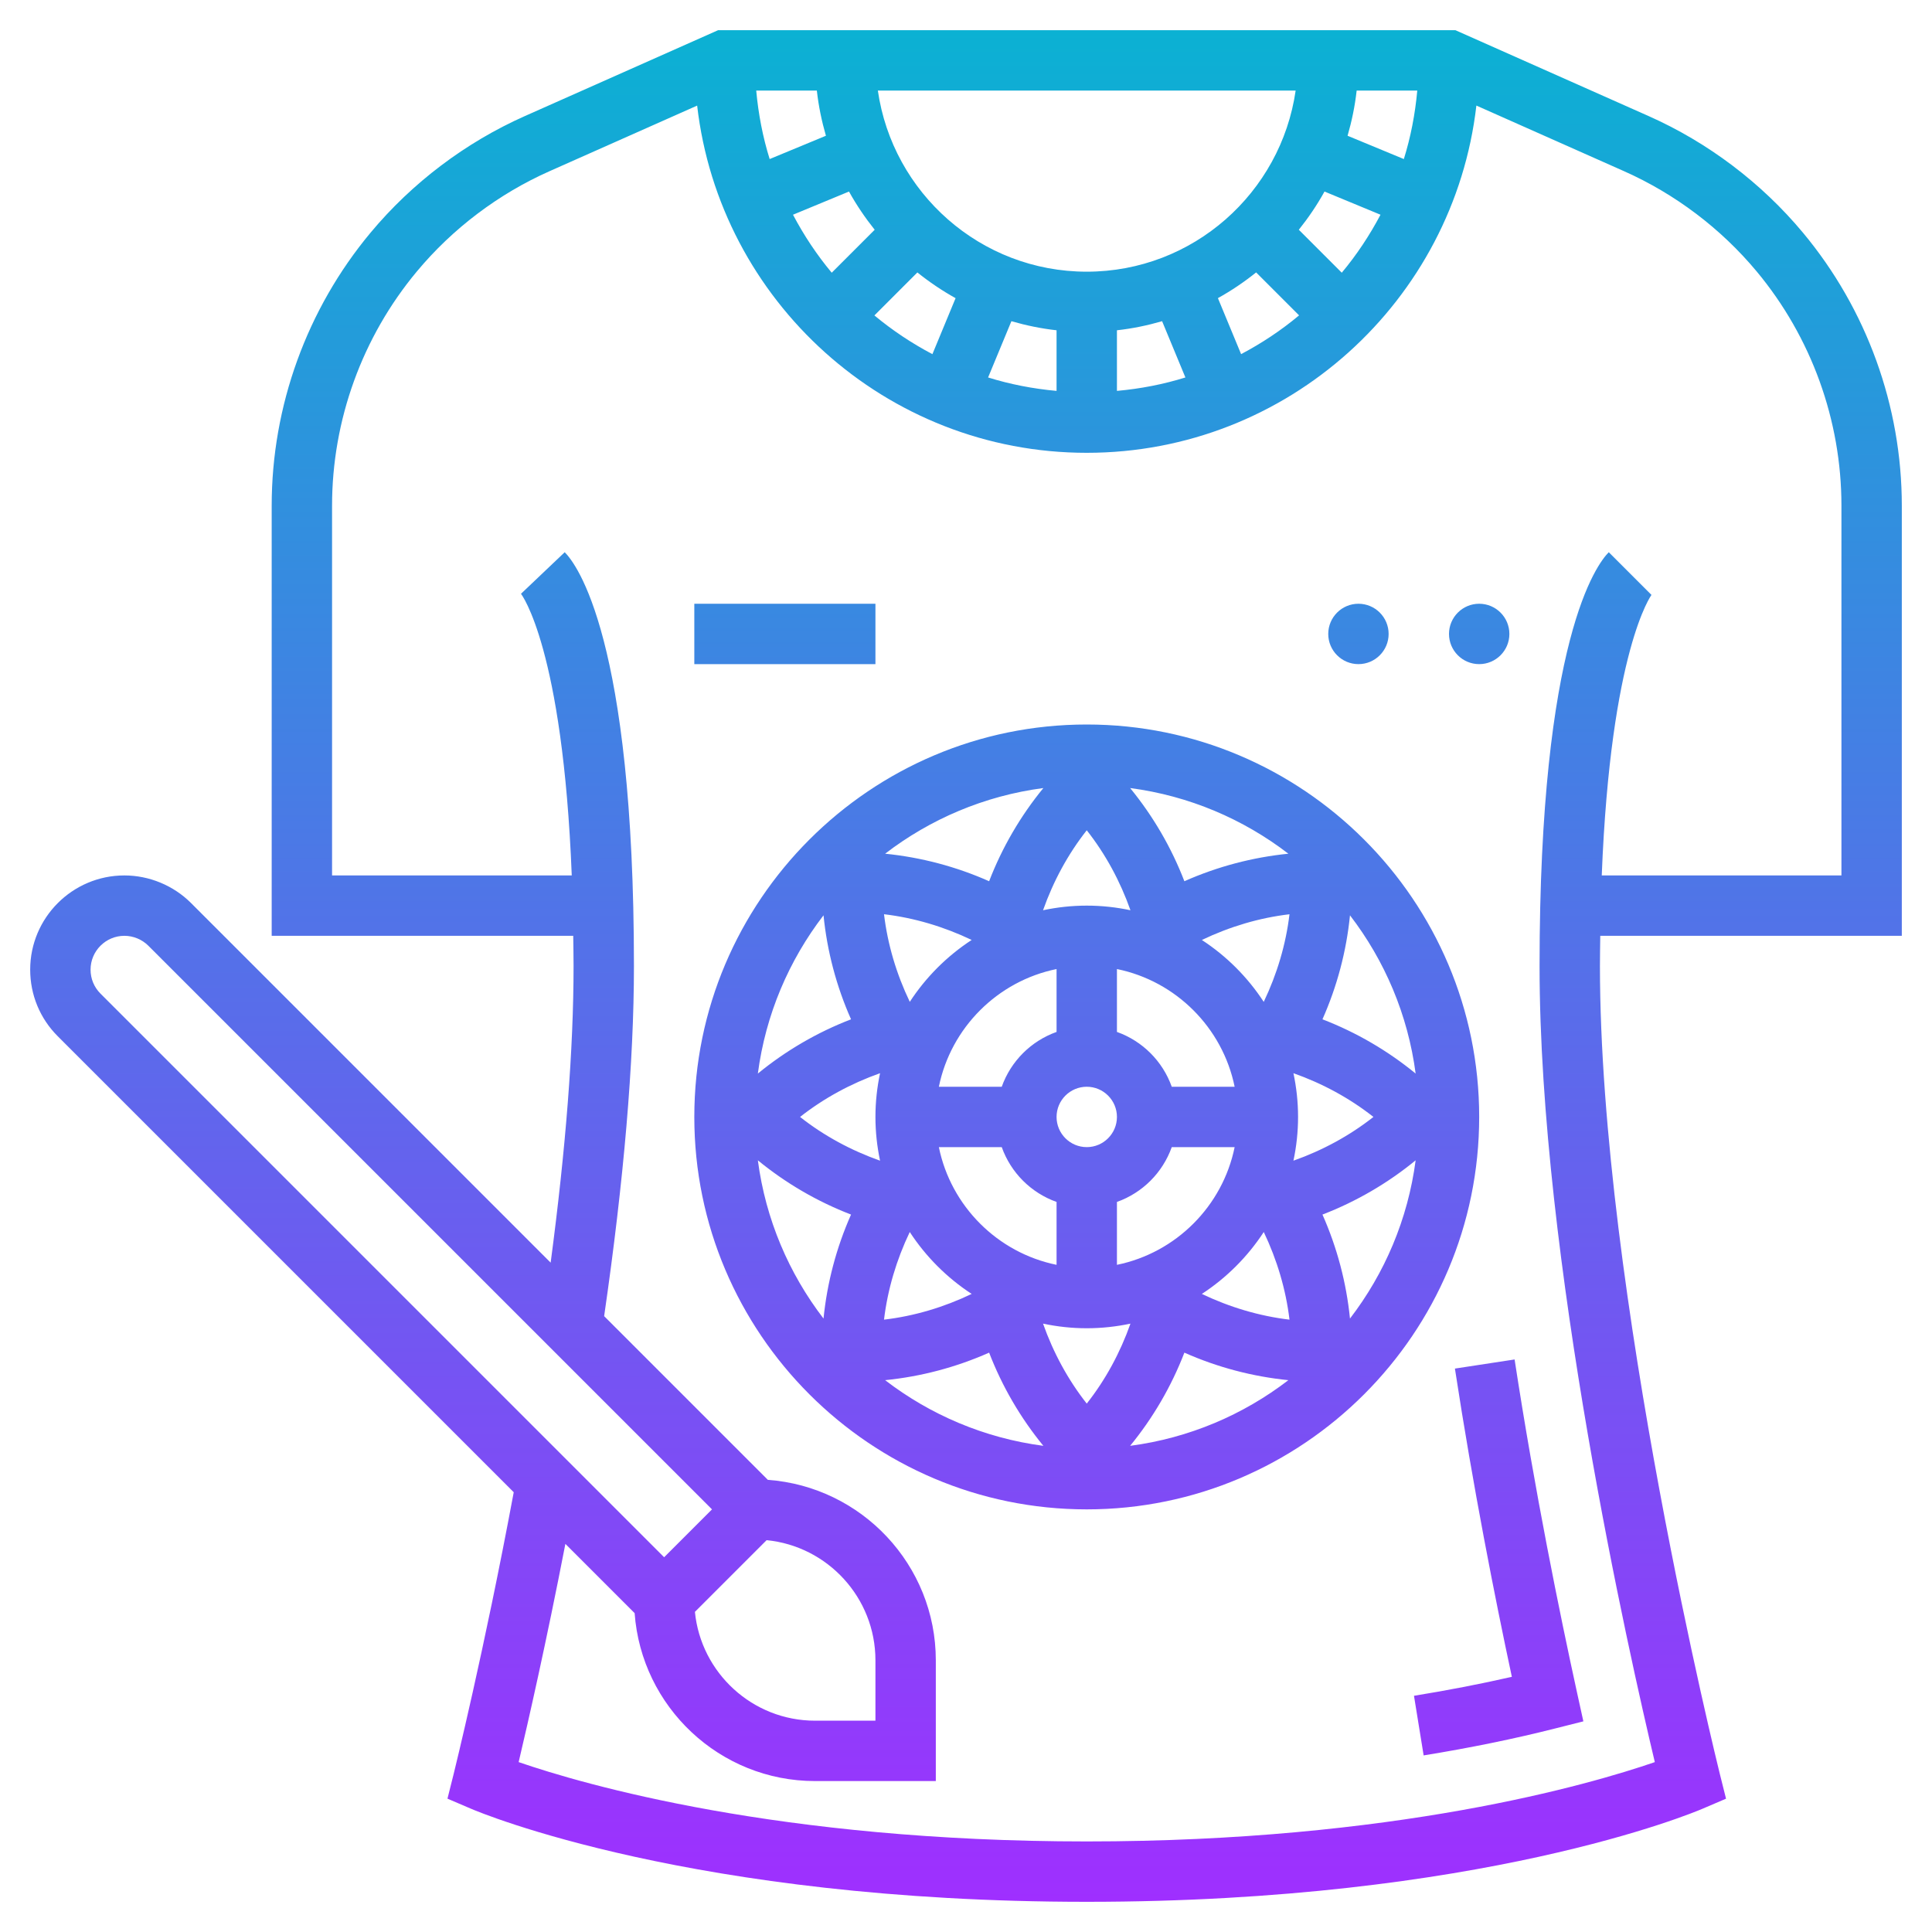 <svg class="services__img" id="Layer_5" enable-background="new 0 0 64 64" height="512" viewBox="0 0 64 64" width="512" xmlns="http://www.w3.org/2000/svg" xmlns:xlink="http://www.w3.org/1999/xlink"><linearGradient id="SVGID_1_" gradientUnits="userSpaceOnUse" x1="32" x2="32" y1="63" y2="1"><stop offset="0" stop-color="#9f2fff"/><stop offset="1" stop-color="#0bb1d3"/></linearGradient><path d="m54.611 3.844-6.399-2.844h-24.424l-6.399 2.844c-1.968.875-3.737 2.211-5.115 3.865-2.111 2.533-3.274 5.745-3.274 9.043v14.248h9.989c.004.331.011.65.011 1 0 2.742-.257 6.044-.759 9.827l-11.913-11.913c-.581-.581-1.385-.914-2.207-.914-1.721 0-3.121 1.4-3.121 3.121 0 .834.324 1.618.914 2.207l15.104 15.104c-.984 5.284-1.979 9.284-1.988 9.325l-.207.826.783.335c.293.127 7.339 3.082 20.394 3.082s20.101-2.955 20.394-3.081l.783-.335-.207-.826c-.039-.159-3.97-16.01-3.97-26.758 0-.35.007-.669.011-1h9.989v-14.248c0-3.298-1.163-6.51-3.273-9.042-1.378-1.654-3.148-2.991-5.116-3.866zm-18.611 5.156c-3.519 0-6.432-2.613-6.92-6h13.84c-.488 3.387-3.401 6-6.92 6zm-8.64-4.503-1.864.772c-.227-.727-.374-1.487-.445-2.269h2.008c.057.514.161 1.013.301 1.497zm.764 1.848c.248.447.534.869.851 1.266l-1.423 1.423c-.493-.591-.921-1.235-1.283-1.921zm2.265 2.68c.397.318.819.604 1.266.852l-.768 1.855c-.686-.362-1.33-.791-1.921-1.283zm3.115 1.615c.484.14.983.244 1.496.301v2.008c-.782-.071-1.542-.219-2.268-.445zm3.496.301c.514-.057 1.013-.161 1.496-.301l.772 1.864c-.727.227-1.486.374-2.268.445zm4.113.79-.768-1.855c.447-.248.87-.534 1.266-.852l1.423 1.423c-.591.494-1.235.922-1.921 1.284zm3.335-2.697-1.423-1.423c.317-.397.604-.819.851-1.266l1.855.768c-.362.686-.79 1.33-1.283 1.921zm2.056-3.765-1.864-.772c.14-.484.244-.983.301-1.497h2.008c-.071.782-.218 1.542-.445 2.269zm-43.504 26.852c0-.618.503-1.121 1.121-1.121.295 0 .584.12.793.328l18.672 18.672-1.586 1.586-18.672-18.672c-.212-.212-.328-.493-.328-.793zm26 22.879v2h-2c-2.072 0-3.781-1.584-3.98-3.605l2.375-2.375c2.021.198 3.605 1.908 3.605 3.98zm32-26h-7.94c.296-7.5 1.652-9.293 1.647-9.293l-1.414-1.414c-.383.383-2.293 2.843-2.293 13.707 0 9.657 2.98 22.854 3.818 26.372-2.148.74-8.632 2.628-18.818 2.628-10.188 0-16.673-1.889-18.819-2.628.307-1.299.913-3.953 1.548-7.229l2.294 2.294c.224 3.104 2.816 5.563 5.977 5.563h4v-4c0-3.161-2.459-5.753-5.564-5.978l-5.423-5.423c.653-4.504.987-8.409.987-11.599 0-10.864-1.91-13.324-2.293-13.707l-1.449 1.377c.016.019 1.385 1.8 1.682 9.33h-7.94v-12.248c0-2.832.998-5.588 2.811-7.762 1.183-1.42 2.701-2.567 4.391-3.318l4.892-2.174c.745 6.464 6.245 11.502 12.906 11.502s12.161-5.038 12.907-11.503l4.892 2.174c1.689.751 3.208 1.898 4.391 3.318 1.812 2.175 2.81 4.931 2.81 7.763zm-10.827 16.034c.67 4.377 1.496 8.421 2.07 11.042l.208.946-.939.237c-1.35.342-2.814.642-4.352.891l-.32-1.975c1.13-.183 2.216-.394 3.242-.628-.562-2.626-1.285-6.285-1.886-10.211zm-14.173-21.034c-7.168 0-13 5.832-13 13s5.832 13 13 13 13-5.832 13-13-5.832-13-13-13zm10.895 11.563c-.923-.756-1.964-1.365-3.087-1.797.487-1.096.794-2.26.912-3.445 1.147 1.494 1.918 3.286 2.175 5.242zm-4.179 8.152c-1.002-.119-1.982-.412-2.903-.852.818-.534 1.517-1.233 2.051-2.051.439.921.732 1.901.852 2.903zm-13.432-13.43c1.002.119 1.982.412 2.904.852-.818.534-1.517 1.233-2.05 2.05-.442-.92-.734-1.9-.854-2.902zm7.716 11.614v-2.083c.847-.302 1.514-.969 1.816-1.816h2.083c-.399 1.956-1.943 3.5-3.899 3.899zm-5.899-3.899h2.083c.302.847.969 1.514 1.816 1.816v2.083c-1.956-.399-3.5-1.943-3.899-3.899zm3.899-5.899v2.083c-.847.302-1.514.969-1.816 1.816h-2.083c.399-1.956 1.943-3.5 3.899-3.899zm1 5.899c-.552 0-1-.449-1-1s.448-1 1-1 1 .449 1 1-.448 1-1 1zm4.899-2h-2.083c-.302-.847-.969-1.514-1.816-1.816v-2.083c1.956.399 3.5 1.943 3.899 3.899zm-4.899-6c-.497 0-.981.054-1.448.153.34-.961.825-1.859 1.448-2.649.623.791 1.108 1.688 1.448 2.649-.467-.099-.951-.153-1.448-.153zm-5.863 10.812c.534.818 1.233 1.517 2.051 2.051-.922.441-1.901.734-2.904.852.12-1.002.413-1.982.853-2.903zm5.863 3.188c.497 0 .981-.054 1.448-.153-.34.961-.825 1.859-1.448 2.649-.623-.791-1.108-1.688-1.448-2.649.467.099.951.153 1.448.153zm5.863-10.812c-.534-.818-1.232-1.517-2.05-2.05.922-.441 1.901-.734 2.903-.852-.12 1.001-.412 1.98-.853 2.902zm-2.629-3.996c-.432-1.123-1.042-2.165-1.797-3.087 1.956.257 3.748 1.028 5.242 2.175-1.184.119-2.348.425-3.445.912zm-6.468 0c-1.096-.487-2.261-.793-3.445-.912 1.494-1.147 3.286-1.918 5.242-2.175-.756.923-1.365 1.965-1.797 3.087zm-3.613 6.359c-.099.468-.153.952-.153 1.449s.054.981.153 1.449c-.961-.34-1.859-.825-2.65-1.449.791-.623 1.689-1.108 2.65-1.449zm3.613 9.257c.432 1.123 1.042 2.165 1.797 3.087-1.956-.257-3.748-1.028-5.242-2.175 1.184-.119 2.348-.425 3.445-.912zm6.468 0c1.096.487 2.261.793 3.445.912-1.494 1.147-3.286 1.918-5.242 2.175.756-.923 1.365-1.965 1.797-3.087zm3.613-6.359c.099-.468.153-.952.153-1.449s-.054-.981-.153-1.449c.961.34 1.858.825 2.65 1.449-.791.623-1.689 1.109-2.65 1.449zm-15.567-8.128c.119 1.184.425 2.349.912 3.445-1.123.432-2.165 1.041-3.087 1.797.257-1.956 1.028-3.748 2.175-5.242zm-2.175 8.116c.923.756 1.964 1.365 3.087 1.797-.487 1.096-.793 2.261-.912 3.445-1.147-1.494-1.918-3.286-2.175-5.242zm19.615 5.242c-.119-1.184-.425-2.348-.912-3.445 1.123-.432 2.165-1.041 3.087-1.797-.257 1.956-1.028 3.748-2.175 5.242zm-15.72-21.679h-6v-2h6zm19-1c0-.552.448-1 1-1s1 .448 1 1-.448 1-1 1-1-.448-1-1zm-4 0c0-.552.448-1 1-1s1 .448 1 1-.448 1-1 1-1-.448-1-1z" fill="url(#SVGID_1_)"/></svg>